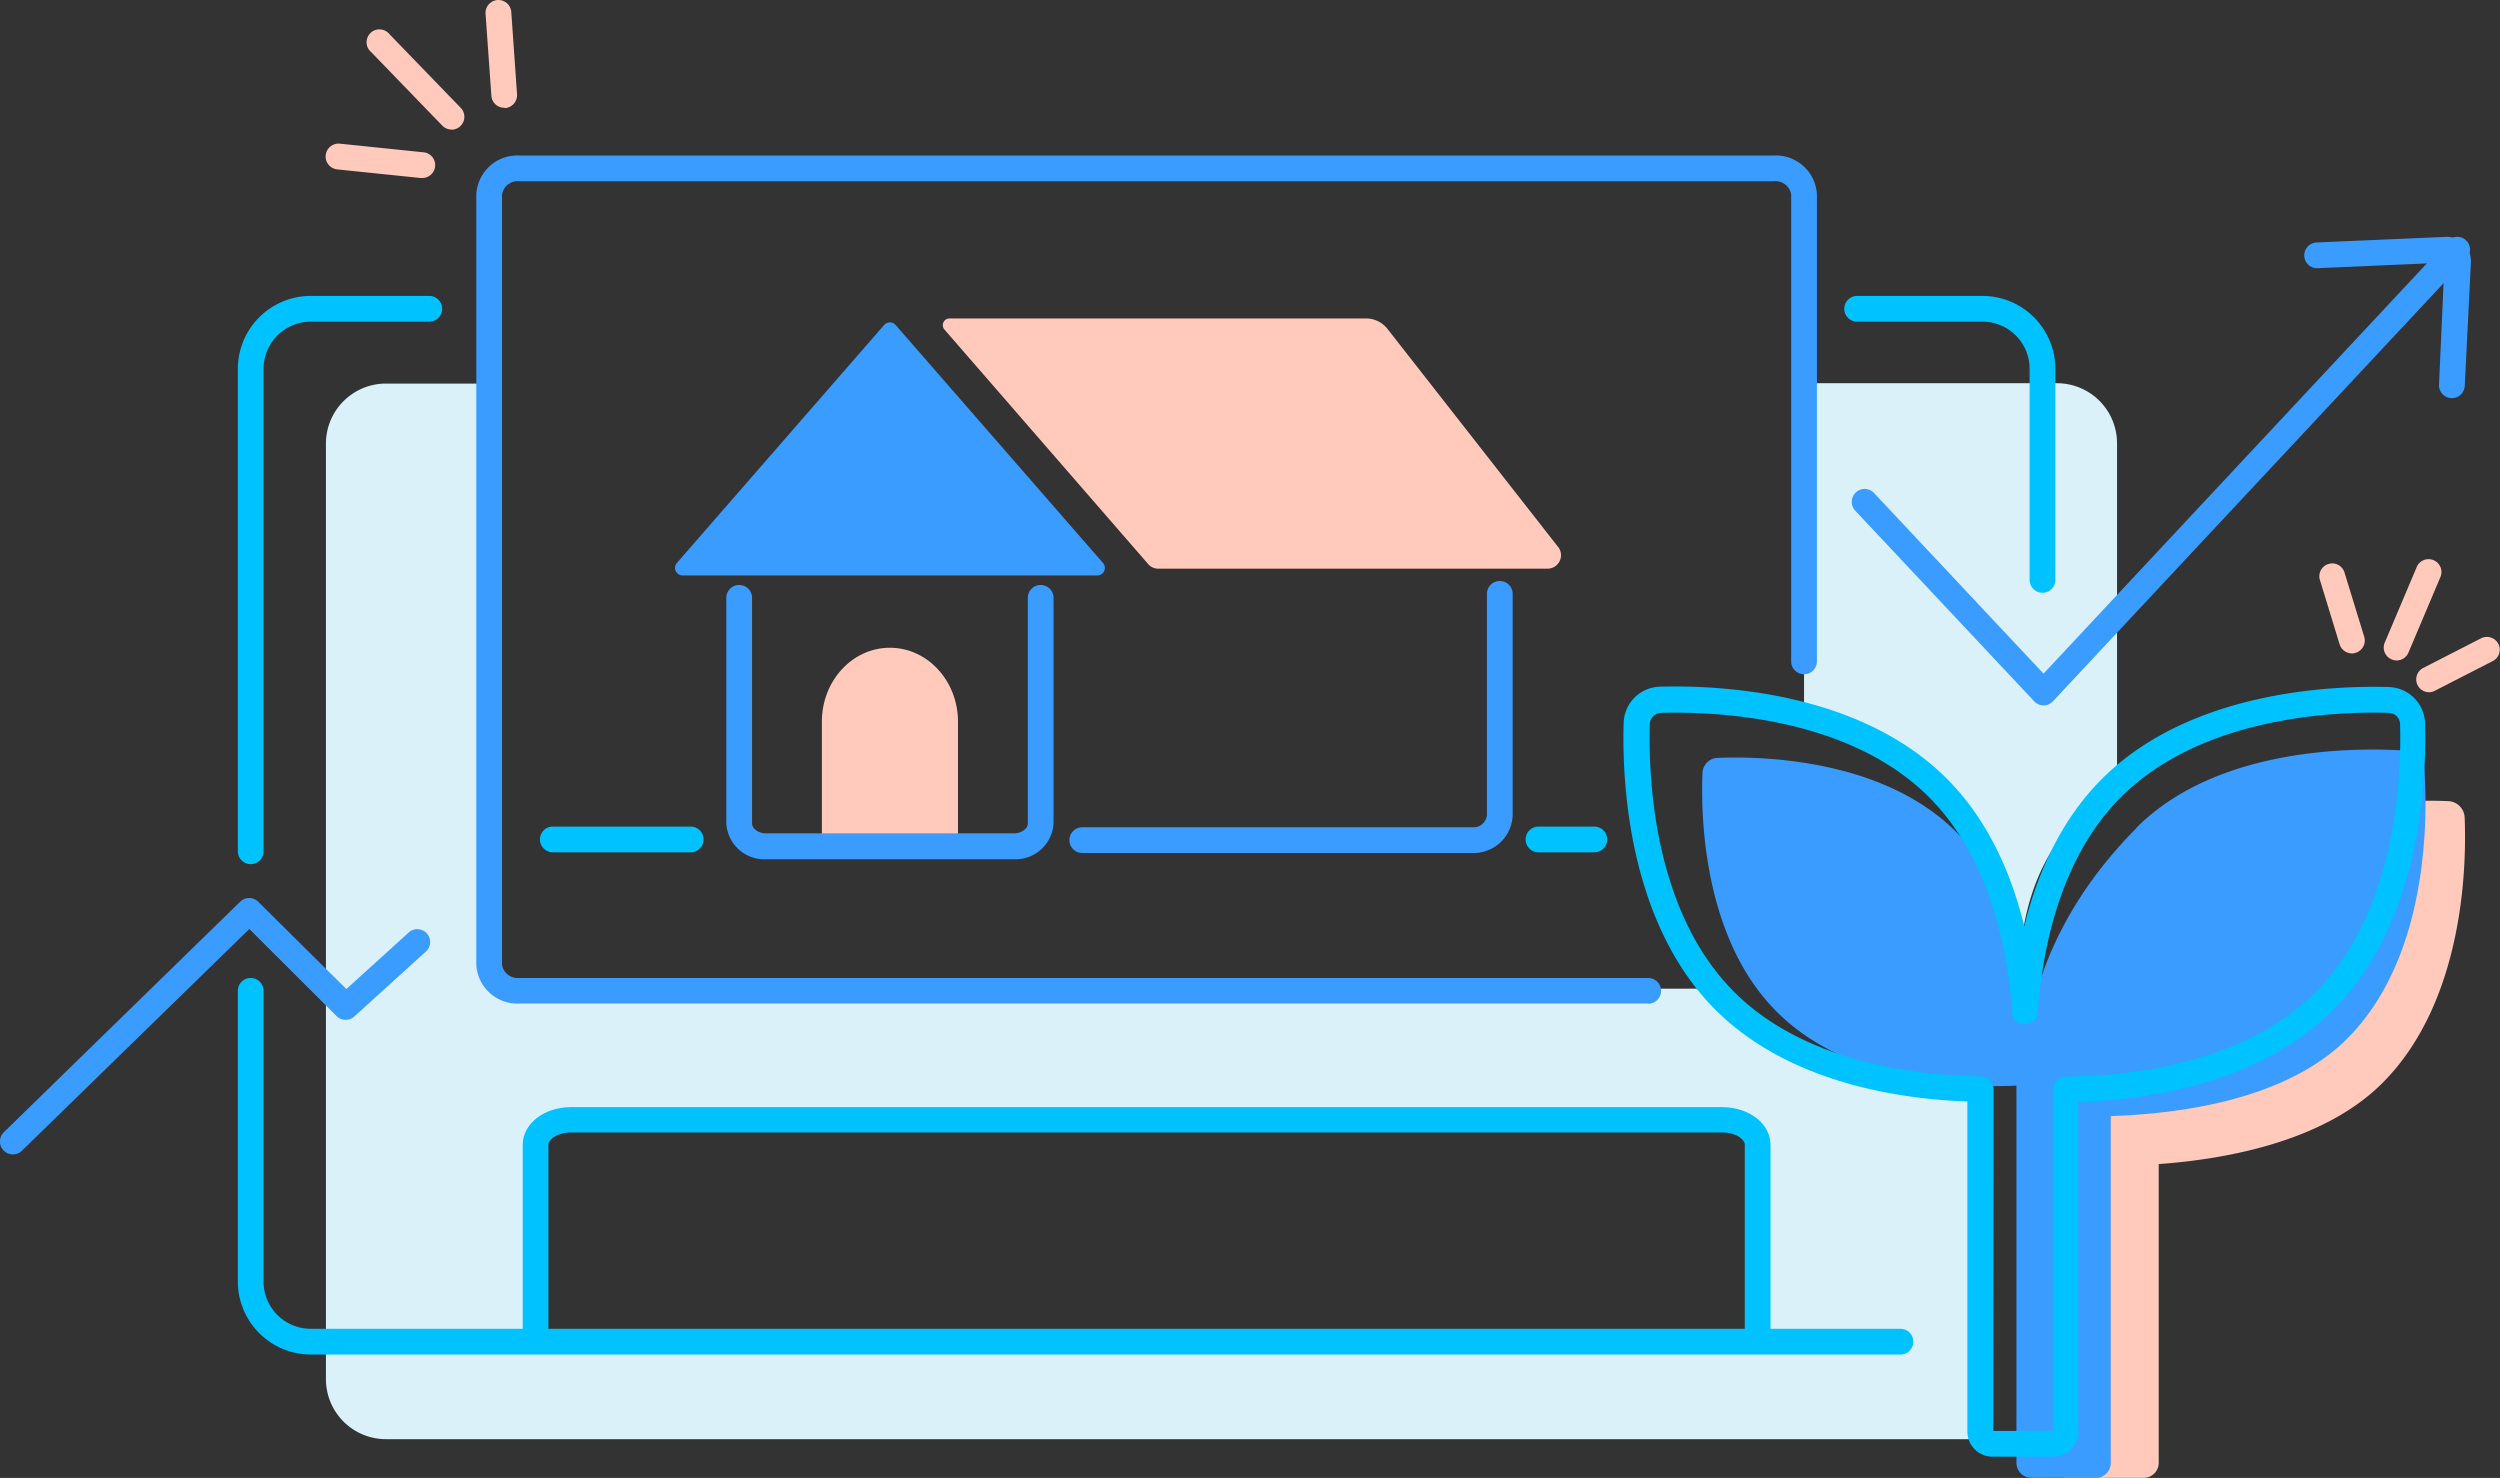 <svg id="Layer_1" data-name="Layer 1" xmlns="http://www.w3.org/2000/svg" viewBox="0 0 291.47 172.31">
    <rect x="0" y="0" width="291.47" height="172.31" fill="#333333" stroke="none"/>
    <defs>
        <style>
            .cls-1{fill:#fff;}.cls-2{fill:#FFCABC;}.cls-3{mask:url(#mask);}.cls-4{fill:#daf1fa;}.cls-5{fill:#ffcabc;}.cls-6{fill:#3A9CFF;}.cls-7{fill:#00C2FF;}.cls-8{fill:#3A9CFF;}.cls-9{fill:#3A9CFF;}.cls-10{fill:#00C2FF;}
        </style>
        <mask id="mask" x="-28.92" y="-24.63" width="350" height="218.75" maskUnits="userSpaceOnUse">
            <g id="b">
                <path id="a" class="cls-1" d="M-28.92,194.12h350V-24.63h-350Z"/>
            </g>
        </mask>
    </defs>
    <title>Artboard 1</title>
    <path class="cls-2"
          d="M254.46,103c-16.25,16.34-13.41,32.77-13.41,32.77s25,2.18,36.7-9.49c9.59-9.59,9.82-25.56,9.6-30.93a2,2,0,0,0-2-1.95c-5.38-.22-21.37,0-30.94,9.6"/>
    <path class="cls-2" d="M249.94,172.3h-9.26V130.12h11v40.43a1.75,1.75,0,0,1-1.75,1.75"/>
    <g class="cls-3">
        <path class="cls-4"
              d="M211.33,84.23c10.61.77,18,13.11,18,13.11l.7,1.23a48.13,48.13,0,0,1,5,17.92c.53-7.2.87-14.94,7.79-21.86,1.52-1.52,2.28-3.2,4-4.28V51.68a7,7,0,0,0-7-7H210.33V83.89l1,.34m-6.41,72.19H62.44V133.48c0-1.6,1.86-2.9,4.14-2.9h134.2c2.29,0,4.14,1.3,4.14,2.9v23ZM230,161.33V127c-4.09,0-18.56-3.24-18.56-3.24-3.88-1.35-7.92-5.53-11.13-8.49l-.09,0H60.53A3.36,3.36,0,0,1,57,112V44.72H45a7,7,0,0,0-7,7V160.79a7,7,0,0,0,7,7H230.29s-.29-5.69-.29-6.43Z"/>
    </g>
    <g class="cls-3">
        <path class="cls-5" d="M95.82,97.9V84.14c0-4.76,3.55-8.62,7.93-8.62s7.94,3.86,7.94,8.62V97.9"/>
    </g>
    <g class="cls-3">
        <path class="cls-6"
              d="M192.16,117H60.53a4.79,4.79,0,0,1-5-4.54V22.68a4.79,4.79,0,0,1,5-4.55h146.3a4.79,4.79,0,0,1,5,4.55V77.11a1.5,1.5,0,0,1-3,0V22.68a1.84,1.84,0,0,0-2-1.55H60.53a1.85,1.85,0,0,0-2,1.55v89.8a1.85,1.85,0,0,0,2,1.54H192.16a1.5,1.5,0,0,1,0,3Z"/>
    </g>
    <g class="cls-3">
        <path class="cls-7"
              d="M206.42,156.43h-3v-23c0-.57-1-1.4-2.64-1.4H66.58c-1.61,0-2.64.83-2.64,1.4v22.94h-3V133.48c0-2.46,2.48-4.4,5.64-4.4h134.2c3.17,0,5.64,1.94,5.64,4.4Z"/>
    </g>
    <g class="cls-3">
        <path class="cls-7"
              d="M221.57,157.92H36.23a8.51,8.51,0,0,1-8.5-8.5v-33.9a1.5,1.5,0,0,1,3,0v33.9a5.5,5.5,0,0,0,5.5,5.5H221.57a1.5,1.5,0,0,1,0,3ZM29.23,100.75a1.5,1.5,0,0,1-1.5-1.5V43a8.51,8.51,0,0,1,8.5-8.5H50.05a1.5,1.5,0,0,1,0,3H36.23a5.5,5.5,0,0,0-5.5,5.5V99.25A1.5,1.5,0,0,1,29.23,100.75Zm208.9-31.64a1.5,1.5,0,0,1-1.5-1.5V43a5.5,5.5,0,0,0-5.5-5.5H216.52a1.5,1.5,0,0,1,0-3h14.61a8.51,8.51,0,0,1,8.5,8.5V67.61A1.5,1.5,0,0,1,238.13,69.11Z"/>
    </g>
    <g class="cls-3">
        <path class="cls-6"
              d="M118.18,100.18H89.33A4.44,4.44,0,0,1,84.68,96V69.7a1.5,1.5,0,1,1,3,0V96c0,.63.76,1.16,1.65,1.16h28.85c.89,0,1.65-.53,1.65-1.16V69.7a1.5,1.5,0,0,1,3,0V96A4.44,4.44,0,0,1,118.18,100.18Zm53.54-.73H126.18a1.5,1.5,0,0,1,0-3h45.54A1.56,1.56,0,0,0,173.36,95V69.24a1.5,1.5,0,0,1,3,0V95A4.55,4.55,0,0,1,171.72,99.45Z"/>
    </g>
    <g class="cls-3">
        <path class="cls-5"
              d="M181.65,63.76l-19.9-25.43a3.15,3.15,0,0,0-2.48-1.2H110.7a.78.78,0,0,0-.59,1.29l23.75,27.34a1.55,1.55,0,0,0,1.19.54h45.37a1.57,1.57,0,0,0,1.24-2.54"/>
    </g>
    <g class="cls-3">
        <path class="cls-8"
              d="M103.09,37.88,78.91,65.64A.88.88,0,0,0,79,66.87a.87.87,0,0,0,.57.22h48.37a.87.87,0,0,0,.87-.88.86.86,0,0,0-.21-.57L104.41,37.88a.87.87,0,0,0-1.23-.08l-.09.08"/>
    </g>
    <g class="cls-3">
        <path class="cls-9"
              d="M1.5,134.59a1.48,1.48,0,0,1-1.07-.45,1.5,1.5,0,0,1,0-2.12L28,105.13a1.49,1.49,0,0,1,2.1,0l10.28,10.18,7.17-6.5a1.5,1.5,0,1,1,2,2.22l-8.22,7.46a1.5,1.5,0,0,1-2.06,0L29.07,108.31,2.55,134.17A1.51,1.51,0,0,1,1.5,134.59ZM238.26,82.24a1.49,1.49,0,0,1-1.1-.48L216.3,59.54a1.5,1.5,0,0,1,2.19-2.06l19.76,21.06,47.14-50.45a1.49,1.49,0,0,1,2.12-.07,1.51,1.51,0,0,1,.07,2.12L239.35,81.76a1.51,1.51,0,0,1-1.09.48Z"/>
    </g>
    <g class="cls-3">
        <path class="cls-9"
              d="M285.86,46.42h-.06a1.51,1.51,0,0,1-1.44-1.56L285,30.62l-14.78.65a1.5,1.5,0,0,1-.14-3l15-.65a2.83,2.83,0,0,1,3,2.71v.26L287.36,45A1.5,1.5,0,0,1,285.86,46.42Z"/>
    </g>
    <g class="cls-3">
        <path class="cls-7"
              d="M185.88,99.37h-6.51a1.5,1.5,0,0,1,0-3h6.51a1.5,1.5,0,0,1,0,3Zm-105.35,0H64.45a1.5,1.5,0,1,1,0-3H80.53a1.5,1.5,0,0,1,0,3Z"/>
    </g>
    <g class="cls-3">
        <path class="cls-9"
              d="M228.07,97c10.5,10.49,8.54,29.47,8.54,29.47s-19,2-29.48-8.53c-8.63-8.63-8.84-23-8.64-27.83a1.82,1.82,0,0,1,1.75-1.75c4.84-.2,19.2,0,27.83,8.64"/>
    </g>
    <g class="cls-3">
        <path class="cls-9"
              d="M249.09,96.54c-16.25,16.34-12.88,33.3-12.88,33.3s25.77,2.93,37.44-8.74c9.59-9.59,9.39-26,9-31.52a2.23,2.23,0,0,0-2.06-2.06c-5.53-.37-21.95-.6-31.52,9"/>
    </g>
    <g class="cls-3">
        <path class="cls-9"
              d="M244.35,172.3h-7.51a1.75,1.75,0,0,1-1.75-1.75V124.93h11v45.63a1.75,1.75,0,0,1-1.75,1.75"/>
    </g>
    <g class="cls-3">
        <path class="cls-10"
              d="M239.4,169.83h-7.1a2.93,2.93,0,0,1-2.93-2.92V128.42c-7.85-.28-20.82-2.15-29.37-10.69-10.24-10.25-10.9-26.81-10.7-33.46a4.34,4.34,0,0,1,4.21-4.21c6.65-.19,23.21.46,33.45,10.71C231.84,95.64,234.55,102,236,108c1.48-6,4.19-12.32,9.06-17.19,10.25-10.25,26.81-10.9,33.46-10.71a4.35,4.35,0,0,1,4.21,4.21h0c.19,6.65-.46,23.21-10.71,33.45-8.64,8.65-21.76,10.47-29.71,10.71v38.48A2.93,2.93,0,0,1,239.4,169.83Zm-7-3h7V127a1.5,1.5,0,0,1,1.49-1.5c7.24,0,20.65-1.39,29.1-9.85,9.42-9.41,10-25,9.83-31.24h0a1.34,1.34,0,0,0-1.29-1.3c-6.26-.19-21.84.41-31.25,9.83-7,7-9.14,17.45-9.69,25a1.5,1.5,0,0,1-3,0c-.55-7.53-2.68-18-9.69-25-9.42-9.42-25-10-31.25-9.83a1.35,1.35,0,0,0-1.3,1.3c-.18,6.25.42,21.83,9.84,31.24,8.35,8.36,21.61,9.76,28.76,9.85a1.5,1.5,0,0,1,1.48,1.5Z"/>
    </g>
    <g class="cls-3">
        <path class="cls-5"
              d="M49.11,20.75H49l-9.68-1a1.5,1.5,0,0,1,.31-3l9.68,1a1.5,1.5,0,0,1-.15,3Zm3.53-5.65a1.49,1.49,0,0,1-1.08-.46L43.27,6.07A1.5,1.5,0,1,1,45.42,4l8.3,8.58a1.5,1.5,0,0,1-1.08,2.54Zm6.14-2.54a1.49,1.49,0,0,1-1.49-1.39l-.68-9.56a1.5,1.5,0,1,1,3-.21L60.28,11a1.51,1.51,0,0,1-1.39,1.6Z"/>
    </g>
    <g class="cls-3">
        <path class="cls-2"
              d="M283.19,80.71a1.5,1.5,0,0,1-.68-2.83l6.77-3.47a1.51,1.51,0,0,1,2,.66,1.49,1.49,0,0,1-.65,2l-6.77,3.47A1.55,1.55,0,0,1,283.19,80.71ZM279.43,77a1.51,1.51,0,0,1-.58-.12,1.49,1.49,0,0,1-.8-2l3.69-8.72a1.5,1.5,0,1,1,2.76,1.17l-3.69,8.72A1.49,1.49,0,0,1,279.43,77Zm-5.22-.82a1.52,1.52,0,0,1-1.44-1.06l-2.26-7.39a1.5,1.5,0,1,1,2.86-.88l2.27,7.39a1.5,1.5,0,0,1-1,1.87A1.39,1.39,0,0,1,274.21,76.19Z"/>
    </g>
</svg>
